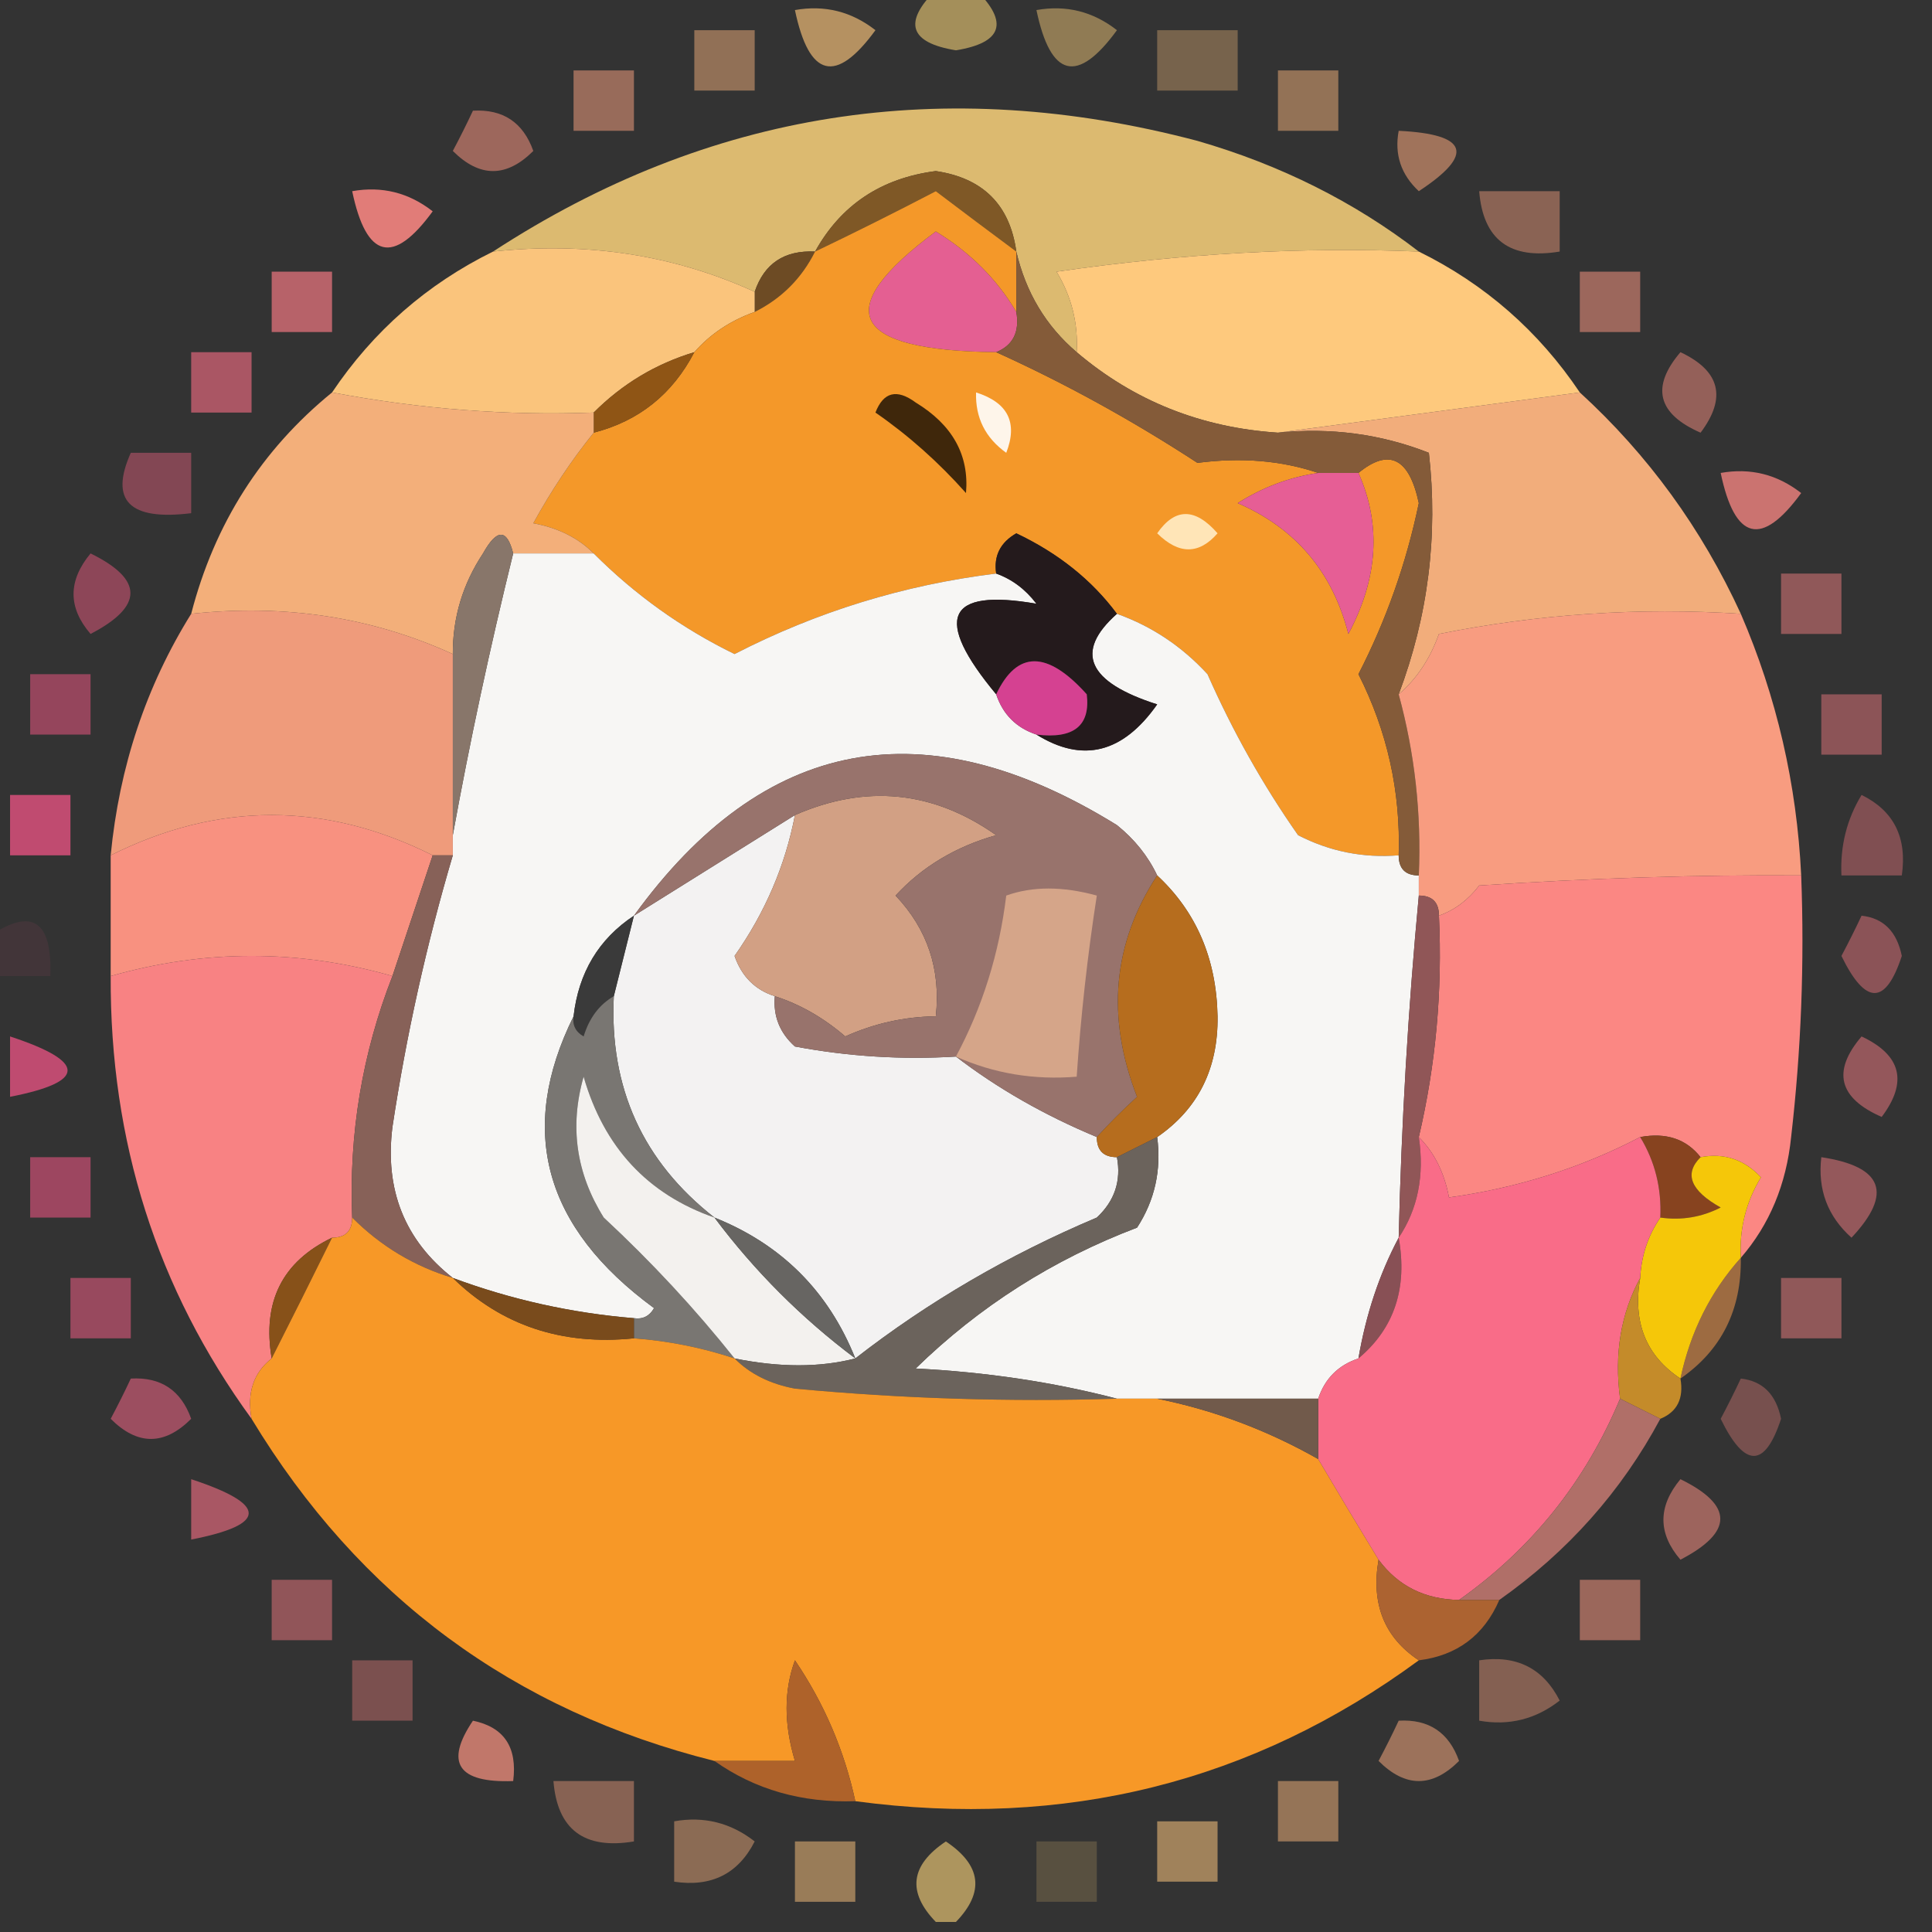 <?xml version="1.0" encoding="UTF-8"?>
<!DOCTYPE svg PUBLIC "-//W3C//DTD SVG 1.1//EN" "http://www.w3.org/Graphics/SVG/1.1/DTD/svg11.dtd">
<svg xmlns="http://www.w3.org/2000/svg" version="1.1" width="96px" height="96px" style="shape-rendering:geometricPrecision; text-rendering:geometricPrecision; image-rendering:optimizeQuality; fill-rule:evenodd; clip-rule:evenodd" xmlns:xlink="http://www.w3.org/1999/xlink">
<rect width="100%" height="100%" fill="#333333" stroke="none"/>
<g><path style="opacity:0.56" fill="#fed879" d="M 46.5,-0.5 C 47.167,-0.5 47.833,-0.5 48.5,-0.5C 50.137,1.124 49.803,2.124 47.5,2.5C 45.197,2.124 44.863,1.124 46.5,-0.5 Z"/></g>
<g><path style="opacity:0.638" fill="#ffc77c" d="M 39.5,0.5 C 40.978,0.238 42.311,0.571 43.5,1.5C 41.536,4.194 40.203,3.861 39.5,0.5 Z"/></g>
<g><path style="opacity:0.455" fill="#ffd17c" d="M 51.5,0.5 C 52.978,0.238 54.311,0.571 55.5,1.5C 53.536,4.194 52.203,3.861 51.5,0.5 Z"/></g>
<g><path style="opacity:0.46" fill="#ffb67f" d="M 34.5,1.5 C 35.5,1.5 36.5,1.5 37.5,1.5C 37.5,2.5 37.5,3.5 37.5,4.5C 36.5,4.5 35.5,4.5 34.5,4.5C 34.5,3.5 34.5,2.5 34.5,1.5 Z"/></g>
<g><path style="opacity:0.335" fill="#ffc47d" d="M 57.5,1.5 C 58.833,1.5 60.167,1.5 61.5,1.5C 61.5,2.5 61.5,3.5 61.5,4.5C 60.167,4.5 58.833,4.5 57.5,4.5C 57.5,3.5 57.5,2.5 57.5,1.5 Z"/></g>
<g><path style="opacity:0.495" fill="#ffa581" d="M 28.5,3.5 C 29.5,3.5 30.5,3.5 31.5,3.5C 31.5,4.5 31.5,5.5 31.5,6.5C 30.5,6.5 29.5,6.5 28.5,6.5C 28.5,5.5 28.5,4.5 28.5,3.5 Z"/></g>
<g><path style="opacity:0.471" fill="#ffb87e" d="M 63.5,3.5 C 64.5,3.5 65.5,3.5 66.5,3.5C 66.5,4.5 66.5,5.5 66.5,6.5C 65.5,6.5 64.5,6.5 63.5,6.5C 63.5,5.5 63.5,4.5 63.5,3.5 Z"/></g>
<g><path style="opacity:0.516" fill="#ff9782" d="M 23.5,5.5 C 24.995,5.415 25.995,6.081 26.5,7.5C 25.167,8.833 23.833,8.833 22.5,7.5C 22.863,6.817 23.196,6.15 23.5,5.5 Z"/></g>
<g><path style="opacity:0.836" fill="#fdd57c" d="M 70.5,12.5 C 64.774,12.256 58.774,12.59 52.5,13.5C 53.246,14.736 53.579,16.07 53.5,17.5C 51.972,16.198 50.972,14.531 50.5,12.5C 50.182,10.182 48.848,8.848 46.5,8.5C 43.783,8.852 41.783,10.185 40.5,12.5C 38.973,12.427 37.973,13.094 37.5,14.5C 33.486,12.666 29.153,11.999 24.5,12.5C 35.227,5.506 46.893,3.673 59.5,7C 63.613,8.188 67.28,10.021 70.5,12.5 Z"/></g>
<g><path style="opacity:0.533" fill="#ffab7f" d="M 69.5,6.5 C 72.957,6.667 73.29,7.667 70.5,9.5C 69.614,8.675 69.281,7.675 69.5,6.5 Z"/></g>
<g><path style="opacity:1" fill="#7f5826" d="M 50.5,12.5 C 49.185,11.524 47.852,10.524 46.5,9.5C 44.466,10.559 42.466,11.559 40.5,12.5C 41.783,10.185 43.783,8.852 46.5,8.5C 48.848,8.848 50.182,10.182 50.5,12.5 Z"/></g>
<g><path style="opacity:0.853" fill="#ff8984" d="M 17.5,9.5 C 18.978,9.238 20.311,9.571 21.5,10.5C 19.537,13.194 18.203,12.861 17.5,9.5 Z"/></g>
<g><path style="opacity:0.428" fill="#ffa381" d="M 73.5,9.5 C 74.833,9.5 76.167,9.5 77.5,9.5C 77.5,10.5 77.5,11.5 77.5,12.5C 75.027,12.912 73.694,11.912 73.5,9.5 Z"/></g>
<g><path style="opacity:0.649" fill="#fe7b86" d="M 13.5,13.5 C 14.5,13.5 15.5,13.5 16.5,13.5C 16.5,14.5 16.5,15.5 16.5,16.5C 15.5,16.5 14.5,16.5 13.5,16.5C 13.5,15.5 13.5,14.5 13.5,13.5 Z"/></g>
<g><path style="opacity:1" fill="#6d4b24" d="M 40.5,12.5 C 39.833,13.833 38.833,14.833 37.5,15.5C 37.5,15.167 37.5,14.833 37.5,14.5C 37.973,13.094 38.973,12.427 40.5,12.5 Z"/></g>
<g><path style="opacity:0.514" fill="#ff9982" d="M 78.5,13.5 C 79.5,13.5 80.5,13.5 81.5,13.5C 81.5,14.5 81.5,15.5 81.5,16.5C 80.5,16.5 79.5,16.5 78.5,16.5C 78.5,15.5 78.5,14.5 78.5,13.5 Z"/></g>
<g><path style="opacity:0.997" fill="#fec97d" d="M 70.5,12.5 C 73.784,14.117 76.451,16.45 78.5,19.5C 73.5,20.167 68.5,20.833 63.5,21.5C 59.673,21.248 56.34,19.915 53.5,17.5C 53.579,16.07 53.246,14.736 52.5,13.5C 58.774,12.59 64.774,12.256 70.5,12.5 Z"/></g>
<g><path style="opacity:1" fill="#e45f92" d="M 50.5,15.5 C 50.672,16.492 50.338,17.158 49.5,17.5C 42.229,17.416 41.229,15.416 46.5,11.5C 48.216,12.549 49.549,13.882 50.5,15.5 Z"/></g>
<g><path style="opacity:0.984" fill="#fdc67d" d="M 24.5,12.5 C 29.153,11.999 33.486,12.666 37.5,14.5C 37.5,14.833 37.5,15.167 37.5,15.5C 36.291,15.932 35.291,16.599 34.5,17.5C 32.589,18.075 30.922,19.075 29.5,20.5C 25.222,20.662 20.889,20.328 16.5,19.5C 18.549,16.45 21.216,14.117 24.5,12.5 Z"/></g>
<g><path style="opacity:0.584" fill="#ff7087" d="M 9.5,17.5 C 10.5,17.5 11.5,17.5 12.5,17.5C 12.5,18.5 12.5,19.5 12.5,20.5C 11.5,20.5 10.5,20.5 9.5,20.5C 9.5,19.5 9.5,18.5 9.5,17.5 Z"/></g>
<g><path style="opacity:0.482" fill="#fe9283" d="M 83.5,17.5 C 85.476,18.427 85.809,19.761 84.5,21.5C 82.358,20.563 82.024,19.23 83.5,17.5 Z"/></g>
<g><path style="opacity:1" fill="#f49829" d="M 50.5,12.5 C 50.5,13.5 50.5,14.5 50.5,15.5C 49.549,13.882 48.216,12.549 46.5,11.5C 41.229,15.416 42.229,17.416 49.5,17.5C 52.9,19.038 56.233,20.871 59.5,23C 61.679,22.716 63.679,22.883 65.5,23.5C 64.078,23.709 62.745,24.209 61.5,25C 64.381,26.251 66.214,28.417 67,31.5C 68.476,28.735 68.643,26.068 67.5,23.5C 69.023,22.254 70.023,22.754 70.5,25C 69.882,27.974 68.882,30.808 67.5,33.5C 68.933,36.333 69.6,39.333 69.5,42.5C 67.738,42.643 66.071,42.309 64.5,41.5C 62.747,38.995 61.247,36.329 60,33.5C 58.729,32.117 57.229,31.117 55.5,30.5C 54.253,28.822 52.586,27.489 50.5,26.5C 49.703,26.957 49.369,27.624 49.5,28.5C 44.931,29.059 40.598,30.392 36.5,32.5C 33.895,31.23 31.562,29.564 29.5,27.5C 28.738,26.732 27.738,26.232 26.5,26C 27.386,24.385 28.386,22.885 29.5,21.5C 31.749,20.92 33.415,19.587 34.5,17.5C 35.291,16.599 36.291,15.932 37.5,15.5C 38.833,14.833 39.833,13.833 40.5,12.5C 42.466,11.559 44.466,10.559 46.5,9.5C 47.852,10.524 49.185,11.524 50.5,12.5 Z"/></g>
<g><path style="opacity:1" fill="#8f5515" d="M 34.5,17.5 C 33.415,19.587 31.749,20.92 29.5,21.5C 29.5,21.167 29.5,20.833 29.5,20.5C 30.922,19.075 32.589,18.075 34.5,17.5 Z"/></g>
<g><path style="opacity:1" fill="#fef5ea" d="M 48.5,19.5 C 50.085,20.002 50.585,21.002 50,22.5C 48.961,21.756 48.461,20.756 48.5,19.5 Z"/></g>
<g><path style="opacity:0.394" fill="#fe6688" d="M 6.5,22.5 C 7.5,22.5 8.5,22.5 9.5,22.5C 9.5,23.5 9.5,24.5 9.5,25.5C 6.433,25.88 5.433,24.88 6.5,22.5 Z"/></g>
<g><path style="opacity:1" fill="#3f270b" d="M 43.5,20.5 C 43.897,19.475 44.563,19.308 45.5,20C 47.329,21.113 48.163,22.613 48,24.5C 46.629,22.959 45.129,21.625 43.5,20.5 Z"/></g>
<g><path style="opacity:0.747" fill="#fe8985" d="M 85.5,23.5 C 86.978,23.238 88.311,23.571 89.5,24.5C 87.537,27.194 86.203,26.861 85.5,23.5 Z"/></g>
<g><path style="opacity:1" fill="#e65e95" d="M 65.5,23.5 C 66.167,23.5 66.833,23.5 67.5,23.5C 68.643,26.068 68.476,28.735 67,31.5C 66.214,28.417 64.381,26.251 61.5,25C 62.745,24.209 64.078,23.709 65.5,23.5 Z"/></g>
<g><path style="opacity:0.962" fill="#fab47d" d="M 16.5,19.5 C 20.889,20.328 25.222,20.662 29.5,20.5C 29.5,20.833 29.5,21.167 29.5,21.5C 28.386,22.885 27.386,24.385 26.5,26C 27.738,26.232 28.738,26.732 29.5,27.5C 28.167,27.5 26.833,27.5 25.5,27.5C 25.19,26.262 24.69,26.262 24,27.5C 22.991,29.025 22.491,30.692 22.5,32.5C 18.486,30.666 14.153,29.999 9.5,30.5C 10.657,26.024 12.991,22.358 16.5,19.5 Z"/></g>
<g><path style="opacity:1" fill="#ffe5b7" d="M 57.5,26.5 C 58.386,25.224 59.386,25.224 60.5,26.5C 59.575,27.562 58.575,27.562 57.5,26.5 Z"/></g>
<g><path style="opacity:0.938" fill="#feb580" d="M 78.5,19.5 C 81.888,22.597 84.555,26.264 86.5,30.5C 81.456,30.172 76.456,30.506 71.5,31.5C 71.058,32.739 70.391,33.739 69.5,34.5C 70.965,30.611 71.465,26.611 71,22.5C 68.619,21.565 66.119,21.232 63.5,21.5C 68.5,20.833 73.5,20.167 78.5,19.5 Z"/></g>
<g><path style="opacity:0.443" fill="#ff5f89" d="M 4.5,27.5 C 7.14,28.794 7.14,30.127 4.5,31.5C 3.374,30.192 3.374,28.858 4.5,27.5 Z"/></g>
<g><path style="opacity:1" fill="#f7f6f4" d="M 25.5,27.5 C 26.833,27.5 28.167,27.5 29.5,27.5C 31.562,29.564 33.895,31.23 36.5,32.5C 40.598,30.392 44.931,29.059 49.5,28.5C 50.289,28.783 50.956,29.283 51.5,30C 47.021,29.219 46.354,30.719 49.5,34.5C 49.833,35.5 50.5,36.167 51.5,36.5C 53.795,37.928 55.795,37.428 57.5,35C 54.034,33.894 53.368,32.394 55.5,30.5C 57.229,31.117 58.729,32.117 60,33.5C 61.247,36.329 62.747,38.995 64.5,41.5C 66.071,42.309 67.738,42.643 69.5,42.5C 69.5,43.167 69.833,43.5 70.5,43.5C 70.5,43.833 70.5,44.167 70.5,44.5C 69.968,50.152 69.635,55.819 69.5,61.5C 68.542,63.302 67.875,65.302 67.5,67.5C 66.5,67.833 65.833,68.5 65.5,69.5C 62.833,69.5 60.167,69.5 57.5,69.5C 56.833,69.5 56.167,69.5 55.5,69.5C 52.359,68.679 49.025,68.179 45.5,68C 48.659,64.918 52.325,62.584 56.5,61C 57.38,59.644 57.714,58.144 57.5,56.5C 59.533,55.102 60.533,53.102 60.5,50.5C 60.445,47.64 59.445,45.307 57.5,43.5C 57.047,42.542 56.38,41.708 55.5,41C 45.95,35.089 37.95,36.589 31.5,45.5C 29.75,46.659 28.75,48.326 28.5,50.5C 25.697,56.162 27.03,60.995 32.5,65C 32.272,65.399 31.938,65.565 31.5,65.5C 28.402,65.244 25.402,64.578 22.5,63.5C 20.11,61.624 19.11,59.124 19.5,56C 20.193,51.423 21.193,46.923 22.5,42.5C 22.5,42.167 22.5,41.833 22.5,41.5C 23.334,36.897 24.334,32.231 25.5,27.5 Z"/></g>
<g><path style="opacity:0.457" fill="#fe8486" d="M 88.5,28.5 C 89.5,28.5 90.5,28.5 91.5,28.5C 91.5,29.5 91.5,30.5 91.5,31.5C 90.5,31.5 89.5,31.5 88.5,31.5C 88.5,30.5 88.5,29.5 88.5,28.5 Z"/></g>
<g><path style="opacity:1" fill="#241a1c" d="M 55.5,30.5 C 53.368,32.394 54.034,33.894 57.5,35C 55.795,37.428 53.795,37.928 51.5,36.5C 53.355,36.728 54.188,36.061 54,34.5C 52.036,32.312 50.536,32.312 49.5,34.5C 46.354,30.719 47.021,29.219 51.5,30C 50.956,29.283 50.289,28.783 49.5,28.5C 49.369,27.624 49.703,26.957 50.5,26.5C 52.586,27.489 54.253,28.822 55.5,30.5 Z"/></g>
<g><path style="opacity:0.482" fill="#ff5a8a" d="M 1.5,33.5 C 2.5,33.5 3.5,33.5 4.5,33.5C 4.5,34.5 4.5,35.5 4.5,36.5C 3.5,36.5 2.5,36.5 1.5,36.5C 1.5,35.5 1.5,34.5 1.5,33.5 Z"/></g>
<g><path style="opacity:1" fill="#845b39" d="M 50.5,12.5 C 50.972,14.531 51.972,16.198 53.5,17.5C 56.34,19.915 59.673,21.248 63.5,21.5C 66.119,21.232 68.619,21.565 71,22.5C 71.465,26.611 70.965,30.611 69.5,34.5C 70.299,37.43 70.632,40.43 70.5,43.5C 69.833,43.5 69.5,43.167 69.5,42.5C 69.6,39.333 68.933,36.333 67.5,33.5C 68.882,30.808 69.882,27.974 70.5,25C 70.023,22.754 69.023,22.254 67.5,23.5C 66.833,23.5 66.167,23.5 65.5,23.5C 63.679,22.883 61.679,22.716 59.5,23C 56.233,20.871 52.9,19.038 49.5,17.5C 50.338,17.158 50.672,16.492 50.5,15.5C 50.5,14.5 50.5,13.5 50.5,12.5 Z"/></g>
<g><path style="opacity:1" fill="#d54191" d="M 51.5,36.5 C 50.5,36.167 49.833,35.5 49.5,34.5C 50.536,32.312 52.036,32.312 54,34.5C 54.188,36.061 53.355,36.728 51.5,36.5 Z"/></g>
<g><path style="opacity:0.434" fill="#ff8086" d="M 90.5,34.5 C 91.5,34.5 92.5,34.5 93.5,34.5C 93.5,35.5 93.5,36.5 93.5,37.5C 92.5,37.5 91.5,37.5 90.5,37.5C 90.5,36.5 90.5,35.5 90.5,34.5 Z"/></g>
<g><path style="opacity:1" fill="#88766a" d="M 25.5,27.5 C 24.334,32.231 23.334,36.897 22.5,41.5C 22.5,38.5 22.5,35.5 22.5,32.5C 22.491,30.692 22.991,29.025 24,27.5C 24.69,26.262 25.19,26.262 25.5,27.5 Z"/></g>
<g><path style="opacity:0.927" fill="#fda380" d="M 9.5,30.5 C 14.153,29.999 18.486,30.666 22.5,32.5C 22.5,35.5 22.5,38.5 22.5,41.5C 22.5,41.833 22.5,42.167 22.5,42.5C 22.167,42.5 21.833,42.5 21.5,42.5C 16.167,39.833 10.833,39.833 5.5,42.5C 5.926,38.098 7.26,34.098 9.5,30.5 Z"/></g>
<g><path style="opacity:0.69" fill="#ff568b" d="M 0.5,39.5 C 1.5,39.5 2.5,39.5 3.5,39.5C 3.5,40.5 3.5,41.5 3.5,42.5C 2.5,42.5 1.5,42.5 0.5,42.5C 0.5,41.5 0.5,40.5 0.5,39.5 Z"/></g>
<g><path style="opacity:0.377" fill="#fe7e86" d="M 92.5,39.5 C 94.104,40.287 94.771,41.62 94.5,43.5C 93.5,43.5 92.5,43.5 91.5,43.5C 91.433,42.041 91.766,40.708 92.5,39.5 Z"/></g>
<g><path style="opacity:0.968" fill="#fe9f82" d="M 86.5,30.5 C 88.283,34.634 89.283,38.967 89.5,43.5C 84.369,43.464 79.035,43.631 73.5,44C 72.956,44.717 72.289,45.217 71.5,45.5C 71.5,44.833 71.167,44.5 70.5,44.5C 70.5,44.167 70.5,43.833 70.5,43.5C 70.632,40.43 70.299,37.43 69.5,34.5C 70.391,33.739 71.058,32.739 71.5,31.5C 76.456,30.506 81.456,30.172 86.5,30.5 Z"/></g>
<g><path style="opacity:1" fill="#f3f2f2" d="M 39.5,40.5 C 39.02,43.005 38.02,45.338 36.5,47.5C 36.855,48.522 37.522,49.189 38.5,49.5C 38.414,50.496 38.748,51.329 39.5,52C 42.146,52.497 44.813,52.664 47.5,52.5C 49.563,54.082 51.896,55.415 54.5,56.5C 54.5,57.167 54.833,57.5 55.5,57.5C 55.719,58.675 55.386,59.675 54.5,60.5C 50.117,62.352 46.117,64.685 42.5,67.5C 41.167,64.167 38.833,61.833 35.5,60.5C 31.944,57.719 30.277,54.052 30.5,49.5C 30.833,48.167 31.167,46.833 31.5,45.5C 34.167,43.833 36.833,42.167 39.5,40.5 Z"/></g>
<g><path style="opacity:1" fill="#d2a084" d="M 38.5,49.5 C 37.522,49.189 36.855,48.522 36.5,47.5C 38.02,45.338 39.02,43.005 39.5,40.5C 43.032,38.957 46.365,39.291 49.5,41.5C 47.49,42.065 45.824,43.065 44.5,44.5C 46.086,46.173 46.753,48.173 46.5,50.5C 44.94,50.519 43.44,50.852 42,51.5C 40.923,50.571 39.756,49.904 38.5,49.5 Z"/></g>
<g><path style="opacity:0.969" fill="#fe9583" d="M 21.5,42.5 C 20.833,44.5 20.167,46.5 19.5,48.5C 14.833,47.167 10.167,47.167 5.5,48.5C 5.5,46.5 5.5,44.5 5.5,42.5C 10.833,39.833 16.167,39.833 21.5,42.5 Z"/></g>
<g><path style="opacity:0.433" fill="#fe7e87" d="M 92.5,45.5 C 93.586,45.62 94.253,46.287 94.5,47.5C 93.696,49.957 92.696,49.957 91.5,47.5C 91.863,46.816 92.196,46.15 92.5,45.5 Z"/></g>
<g><path style="opacity:0.075" fill="#fe538a" d="M -0.5,48.5 C -0.5,47.833 -0.5,47.167 -0.5,46.5C 1.598,45.086 2.598,45.752 2.5,48.5C 1.5,48.5 0.5,48.5 -0.5,48.5 Z"/></g>
<g><path style="opacity:1" fill="#98736c" d="M 57.5,43.5 C 55.29,46.872 54.957,50.538 56.5,54.5C 55.757,55.182 55.091,55.849 54.5,56.5C 51.896,55.415 49.563,54.082 47.5,52.5C 44.813,52.664 42.146,52.497 39.5,52C 38.748,51.329 38.414,50.496 38.5,49.5C 39.756,49.904 40.923,50.571 42,51.5C 43.44,50.852 44.94,50.519 46.5,50.5C 46.753,48.173 46.086,46.173 44.5,44.5C 45.824,43.065 47.49,42.065 49.5,41.5C 46.365,39.291 43.032,38.957 39.5,40.5C 36.833,42.167 34.167,43.833 31.5,45.5C 37.95,36.589 45.95,35.089 55.5,41C 56.38,41.708 57.047,42.542 57.5,43.5 Z"/></g>
<g><path style="opacity:1" fill="#d5a589" d="M 47.5,52.5 C 48.816,50.047 49.65,47.38 50,44.5C 51.299,44.034 52.799,44.034 54.5,44.5C 54.037,47.482 53.704,50.482 53.5,53.5C 51.379,53.675 49.379,53.341 47.5,52.5 Z"/></g>
<g><path style="opacity:0.981" fill="#fb8385" d="M 19.5,48.5 C 17.998,52.343 17.332,56.343 17.5,60.5C 17.5,61.167 17.167,61.5 16.5,61.5C 14.025,62.687 13.025,64.687 13.5,67.5C 12.596,68.209 12.263,69.209 12.5,70.5C 7.794,64.043 5.46,56.71 5.5,48.5C 10.167,47.167 14.833,47.167 19.5,48.5 Z"/></g>
<g><path style="opacity:1" fill="#b66d1e" d="M 57.5,43.5 C 59.445,45.307 60.445,47.64 60.5,50.5C 60.533,53.102 59.533,55.102 57.5,56.5C 56.833,56.833 56.167,57.167 55.5,57.5C 54.833,57.5 54.5,57.167 54.5,56.5C 55.091,55.849 55.757,55.182 56.5,54.5C 54.957,50.538 55.29,46.872 57.5,43.5 Z"/></g>
<g><path style="opacity:1" fill="#876158" d="M 21.5,42.5 C 21.833,42.5 22.167,42.5 22.5,42.5C 21.193,46.923 20.193,51.423 19.5,56C 19.11,59.124 20.11,61.624 22.5,63.5C 20.589,62.925 18.922,61.925 17.5,60.5C 17.332,56.343 17.998,52.343 19.5,48.5C 20.167,46.5 20.833,44.5 21.5,42.5 Z"/></g>
<g><path style="opacity:1" fill="#3a3a3a" d="M 31.5,45.5 C 31.167,46.833 30.833,48.167 30.5,49.5C 29.778,49.917 29.278,50.584 29,51.5C 28.601,51.272 28.435,50.938 28.5,50.5C 28.75,48.326 29.75,46.659 31.5,45.5 Z"/></g>
<g><path style="opacity:0.689" fill="#fe568b" d="M 0.5,51.5 C 4.31,52.754 4.31,53.754 0.5,54.5C 0.5,53.5 0.5,52.5 0.5,51.5 Z"/></g>
<g><path style="opacity:0.475" fill="#ff7e87" d="M 92.5,51.5 C 94.476,52.427 94.809,53.761 93.5,55.5C 91.358,54.563 91.024,53.23 92.5,51.5 Z"/></g>
<g><path style="opacity:1" fill="#797672" d="M 30.5,49.5 C 30.277,54.052 31.944,57.719 35.5,60.5C 32.178,59.342 30.012,57.008 29,53.5C 28.294,55.971 28.627,58.305 30,60.5C 32.372,62.703 34.539,65.037 36.5,67.5C 34.883,66.962 33.216,66.629 31.5,66.5C 31.5,66.167 31.5,65.833 31.5,65.5C 31.938,65.565 32.272,65.399 32.5,65C 27.03,60.995 25.697,56.162 28.5,50.5C 28.435,50.938 28.601,51.272 29,51.5C 29.278,50.584 29.778,49.917 30.5,49.5 Z"/></g>
<g><path style="opacity:1" fill="#fb8783" d="M 89.5,43.5 C 89.666,47.846 89.499,52.179 89,56.5C 88.76,58.852 87.927,60.852 86.5,62.5C 86.421,61.069 86.754,59.736 87.5,58.5C 86.675,57.614 85.675,57.281 84.5,57.5C 83.791,56.596 82.791,56.263 81.5,56.5C 78.578,58.027 75.412,59.027 72,59.5C 71.768,58.263 71.268,57.263 70.5,56.5C 71.344,52.901 71.677,49.234 71.5,45.5C 72.289,45.217 72.956,44.717 73.5,44C 79.035,43.631 84.369,43.464 89.5,43.5 Z"/></g>
<g><path style="opacity:1" fill="#905657" d="M 70.5,44.5 C 71.167,44.5 71.5,44.833 71.5,45.5C 71.677,49.234 71.344,52.901 70.5,56.5C 70.784,58.415 70.451,60.081 69.5,61.5C 69.635,55.819 69.968,50.152 70.5,44.5 Z"/></g>
<g><path style="opacity:0.475" fill="#ff8187" d="M 90.5,57.5 C 93.569,57.963 94.069,59.296 92,61.5C 90.812,60.437 90.312,59.103 90.5,57.5 Z"/></g>
<g><path style="opacity:0.52" fill="#ff598a" d="M 1.5,57.5 C 2.5,57.5 3.5,57.5 4.5,57.5C 4.5,58.5 4.5,59.5 4.5,60.5C 3.5,60.5 2.5,60.5 1.5,60.5C 1.5,59.5 1.5,58.5 1.5,57.5 Z"/></g>
<g><path style="opacity:1" fill="#87431f" d="M 81.5,56.5 C 82.791,56.263 83.791,56.596 84.5,57.5C 83.668,58.328 84.001,59.162 85.5,60C 84.552,60.483 83.552,60.65 82.5,60.5C 82.567,59.041 82.234,57.708 81.5,56.5 Z"/></g>
<g><path style="opacity:1" fill="#f3f1ee" d="M 35.5,60.5 C 37.5,63.167 39.833,65.5 42.5,67.5C 40.741,67.954 38.741,67.954 36.5,67.5C 34.539,65.037 32.372,62.703 30,60.5C 28.627,58.305 28.294,55.971 29,53.5C 30.012,57.008 32.178,59.342 35.5,60.5 Z"/></g>
<g><path style="opacity:1" fill="#676562" d="M 35.5,60.5 C 38.833,61.833 41.167,64.167 42.5,67.5C 39.833,65.5 37.5,63.167 35.5,60.5 Z"/></g>
<g><path style="opacity:1" fill="#6b635c" d="M 57.5,56.5 C 57.714,58.144 57.38,59.644 56.5,61C 52.325,62.584 48.659,64.918 45.5,68C 49.025,68.179 52.359,68.679 55.5,69.5C 50.156,69.666 44.823,69.499 39.5,69C 38.263,68.768 37.263,68.268 36.5,67.5C 38.741,67.954 40.741,67.954 42.5,67.5C 46.117,64.685 50.117,62.352 54.5,60.5C 55.386,59.675 55.719,58.675 55.5,57.5C 56.167,57.167 56.833,56.833 57.5,56.5 Z"/></g>
<g><path style="opacity:1" fill="#875119" d="M 16.5,61.5 C 15.492,63.544 14.492,65.544 13.5,67.5C 13.025,64.687 14.025,62.687 16.5,61.5 Z"/></g>
<g><path style="opacity:0.461" fill="#fe8586" d="M 88.5,63.5 C 89.5,63.5 90.5,63.5 91.5,63.5C 91.5,64.5 91.5,65.5 91.5,66.5C 90.5,66.5 89.5,66.5 88.5,66.5C 88.5,65.5 88.5,64.5 88.5,63.5 Z"/></g>
<g><path style="opacity:0.498" fill="#fe5f89" d="M 3.5,63.5 C 4.5,63.5 5.5,63.5 6.5,63.5C 6.5,64.5 6.5,65.5 6.5,66.5C 5.5,66.5 4.5,66.5 3.5,66.5C 3.5,65.5 3.5,64.5 3.5,63.5 Z"/></g>
<g><path style="opacity:1" fill="#f79827" d="M 17.5,60.5 C 18.922,61.925 20.589,62.925 22.5,63.5C 24.919,65.862 27.919,66.862 31.5,66.5C 33.216,66.629 34.883,66.962 36.5,67.5C 37.263,68.268 38.263,68.768 39.5,69C 44.823,69.499 50.156,69.666 55.5,69.5C 56.167,69.5 56.833,69.5 57.5,69.5C 60.305,70.065 62.972,71.065 65.5,72.5C 66.473,74.149 67.473,75.816 68.5,77.5C 68.12,79.698 68.787,81.365 70.5,82.5C 62.254,88.562 52.921,90.895 42.5,89.5C 41.952,86.975 40.952,84.641 39.5,82.5C 38.948,84.003 38.948,85.669 39.5,87.5C 38.167,87.5 36.833,87.5 35.5,87.5C 25.516,85.004 17.849,79.338 12.5,70.5C 12.263,69.209 12.596,68.209 13.5,67.5C 14.492,65.544 15.492,63.544 16.5,61.5C 17.167,61.5 17.5,61.167 17.5,60.5 Z"/></g>
<g><path style="opacity:1" fill="#794b1c" d="M 22.5,63.5 C 25.402,64.578 28.402,65.244 31.5,65.5C 31.5,65.833 31.5,66.167 31.5,66.5C 27.919,66.862 24.919,65.862 22.5,63.5 Z"/></g>
<g><path style="opacity:1" fill="#885055" d="M 69.5,61.5 C 69.947,64.01 69.28,66.01 67.5,67.5C 67.875,65.302 68.542,63.302 69.5,61.5 Z"/></g>
<g><path style="opacity:1" fill="#f5c709" d="M 84.5,57.5 C 85.675,57.281 86.675,57.614 87.5,58.5C 86.754,59.736 86.421,61.069 86.5,62.5C 84.993,64.181 83.993,66.181 83.5,68.5C 81.787,67.365 81.12,65.698 81.5,63.5C 81.557,62.391 81.89,61.391 82.5,60.5C 83.552,60.65 84.552,60.483 85.5,60C 84.001,59.162 83.668,58.328 84.5,57.5 Z"/></g>
<g><path style="opacity:0.522" fill="#ffa04f" d="M 86.5,62.5 C 86.539,65.089 85.539,67.089 83.5,68.5C 83.993,66.181 84.993,64.181 86.5,62.5 Z"/></g>
<g><path style="opacity:1" fill="#f96c88" d="M 70.5,56.5 C 71.268,57.263 71.768,58.263 72,59.5C 75.412,59.027 78.578,58.027 81.5,56.5C 82.234,57.708 82.567,59.041 82.5,60.5C 81.89,61.391 81.557,62.391 81.5,63.5C 80.539,65.265 80.205,67.265 80.5,69.5C 78.781,73.612 76.114,76.945 72.5,79.5C 70.801,79.473 69.467,78.806 68.5,77.5C 67.473,75.816 66.473,74.149 65.5,72.5C 65.5,71.5 65.5,70.5 65.5,69.5C 65.833,68.5 66.5,67.833 67.5,67.5C 69.28,66.01 69.947,64.01 69.5,61.5C 70.451,60.081 70.784,58.415 70.5,56.5 Z"/></g>
<g><path style="opacity:0.513" fill="#ff678a" d="M 6.5,68.5 C 7.995,68.415 8.995,69.082 9.5,70.5C 8.167,71.833 6.833,71.833 5.5,70.5C 5.863,69.817 6.196,69.15 6.5,68.5 Z"/></g>
<g><path style="opacity:1" fill="#c48b2a" d="M 81.5,63.5 C 81.12,65.698 81.787,67.365 83.5,68.5C 83.672,69.492 83.338,70.158 82.5,70.5C 81.833,70.167 81.167,69.833 80.5,69.5C 80.205,67.265 80.539,65.265 81.5,63.5 Z"/></g>
<g><path style="opacity:0.334" fill="#fe8b84" d="M 86.5,68.5 C 87.586,68.62 88.253,69.287 88.5,70.5C 87.696,72.957 86.696,72.957 85.5,70.5C 85.863,69.817 86.196,69.15 86.5,68.5 Z"/></g>
<g><path style="opacity:1" fill="#715a4b" d="M 57.5,69.5 C 60.167,69.5 62.833,69.5 65.5,69.5C 65.5,70.5 65.5,71.5 65.5,72.5C 62.972,71.065 60.305,70.065 57.5,69.5 Z"/></g>
<g><path style="opacity:1" fill="#b06f68" d="M 80.5,69.5 C 81.167,69.833 81.833,70.167 82.5,70.5C 80.57,74.1 77.903,77.1 74.5,79.5C 73.833,79.5 73.167,79.5 72.5,79.5C 76.114,76.945 78.781,73.612 80.5,69.5 Z"/></g>
<g><path style="opacity:0.522" fill="#ff9284" d="M 83.5,73.5 C 86.14,74.794 86.14,76.127 83.5,77.5C 82.374,76.192 82.374,74.858 83.5,73.5 Z"/></g>
<g><path style="opacity:0.576" fill="#ff7187" d="M 9.5,73.5 C 13.31,74.754 13.31,75.754 9.5,76.5C 9.5,75.5 9.5,74.5 9.5,73.5 Z"/></g>
<g><path style="opacity:0.46" fill="#ff7c86" d="M 13.5,78.5 C 14.5,78.5 15.5,78.5 16.5,78.5C 16.5,79.5 16.5,80.5 16.5,81.5C 15.5,81.5 14.5,81.5 13.5,81.5C 13.5,80.5 13.5,79.5 13.5,78.5 Z"/></g>
<g><path style="opacity:0.509" fill="#ff9a83" d="M 78.5,78.5 C 79.5,78.5 80.5,78.5 81.5,78.5C 81.5,79.5 81.5,80.5 81.5,81.5C 80.5,81.5 79.5,81.5 78.5,81.5C 78.5,80.5 78.5,79.5 78.5,78.5 Z"/></g>
<g><path style="opacity:1" fill="#ac6331" d="M 68.5,77.5 C 69.467,78.806 70.801,79.473 72.5,79.5C 73.167,79.5 73.833,79.5 74.5,79.5C 73.738,81.262 72.404,82.262 70.5,82.5C 68.787,81.365 68.12,79.698 68.5,77.5 Z"/></g>
<g><path style="opacity:0.354" fill="#ff8784" d="M 17.5,82.5 C 18.5,82.5 19.5,82.5 20.5,82.5C 20.5,83.5 20.5,84.5 20.5,85.5C 19.5,85.5 18.5,85.5 17.5,85.5C 17.5,84.5 17.5,83.5 17.5,82.5 Z"/></g>
<g><path style="opacity:0.395" fill="#ffa582" d="M 73.5,82.5 C 75.346,82.222 76.68,82.889 77.5,84.5C 76.311,85.429 74.978,85.762 73.5,85.5C 73.5,84.5 73.5,83.5 73.5,82.5 Z"/></g>
<g><path style="opacity:0.695" fill="#fe9582" d="M 23.5,85.5 C 25.048,85.821 25.715,86.821 25.5,88.5C 22.752,88.598 22.086,87.598 23.5,85.5 Z"/></g>
<g><path style="opacity:1" fill="#ae622a" d="M 42.5,89.5 C 39.848,89.591 37.514,88.924 35.5,87.5C 36.833,87.5 38.167,87.5 39.5,87.5C 38.948,85.669 38.948,84.003 39.5,82.5C 40.952,84.641 41.952,86.975 42.5,89.5 Z"/></g>
<g><path style="opacity:0.515" fill="#ffae80" d="M 69.5,85.5 C 70.995,85.415 71.995,86.082 72.5,87.5C 71.167,88.833 69.833,88.833 68.5,87.5C 68.863,86.817 69.196,86.15 69.5,85.5 Z"/></g>
<g><path style="opacity:0.411" fill="#ffa681" d="M 27.5,88.5 C 28.833,88.5 30.167,88.5 31.5,88.5C 31.5,89.5 31.5,90.5 31.5,91.5C 29.027,91.912 27.694,90.912 27.5,88.5 Z"/></g>
<g><path style="opacity:0.482" fill="#ffbb7f" d="M 63.5,88.5 C 64.5,88.5 65.5,88.5 66.5,88.5C 66.5,89.5 66.5,90.5 66.5,91.5C 65.5,91.5 64.5,91.5 63.5,91.5C 63.5,90.5 63.5,89.5 63.5,88.5 Z"/></g>
<g><path style="opacity:0.432" fill="#ffb67f" d="M 33.5,90.5 C 34.978,90.238 36.311,90.571 37.5,91.5C 36.68,93.111 35.346,93.778 33.5,93.5C 33.5,92.5 33.5,91.5 33.5,90.5 Z"/></g>
<g><path style="opacity:0.534" fill="#ffc67d" d="M 57.5,90.5 C 58.5,90.5 59.5,90.5 60.5,90.5C 60.5,91.5 60.5,92.5 60.5,93.5C 59.5,93.5 58.5,93.5 57.5,93.5C 57.5,92.5 57.5,91.5 57.5,90.5 Z"/></g>
<g><path style="opacity:0.502" fill="#fec67e" d="M 39.5,91.5 C 40.5,91.5 41.5,91.5 42.5,91.5C 42.5,92.5 42.5,93.5 42.5,94.5C 41.5,94.5 40.5,94.5 39.5,94.5C 39.5,93.5 39.5,92.5 39.5,91.5 Z"/></g>
<g><path style="opacity:0.596" fill="#ffd77b" d="M 47.5,95.5 C 47.167,95.5 46.833,95.5 46.5,95.5C 45.065,94.015 45.232,92.682 47,91.5C 48.768,92.682 48.935,94.015 47.5,95.5 Z"/></g>
<g><path style="opacity:0.182" fill="#ffd57d" d="M 51.5,91.5 C 52.5,91.5 53.5,91.5 54.5,91.5C 54.5,92.5 54.5,93.5 54.5,94.5C 53.5,94.5 52.5,94.5 51.5,94.5C 51.5,93.5 51.5,92.5 51.5,91.5 Z"/></g>
</svg>
